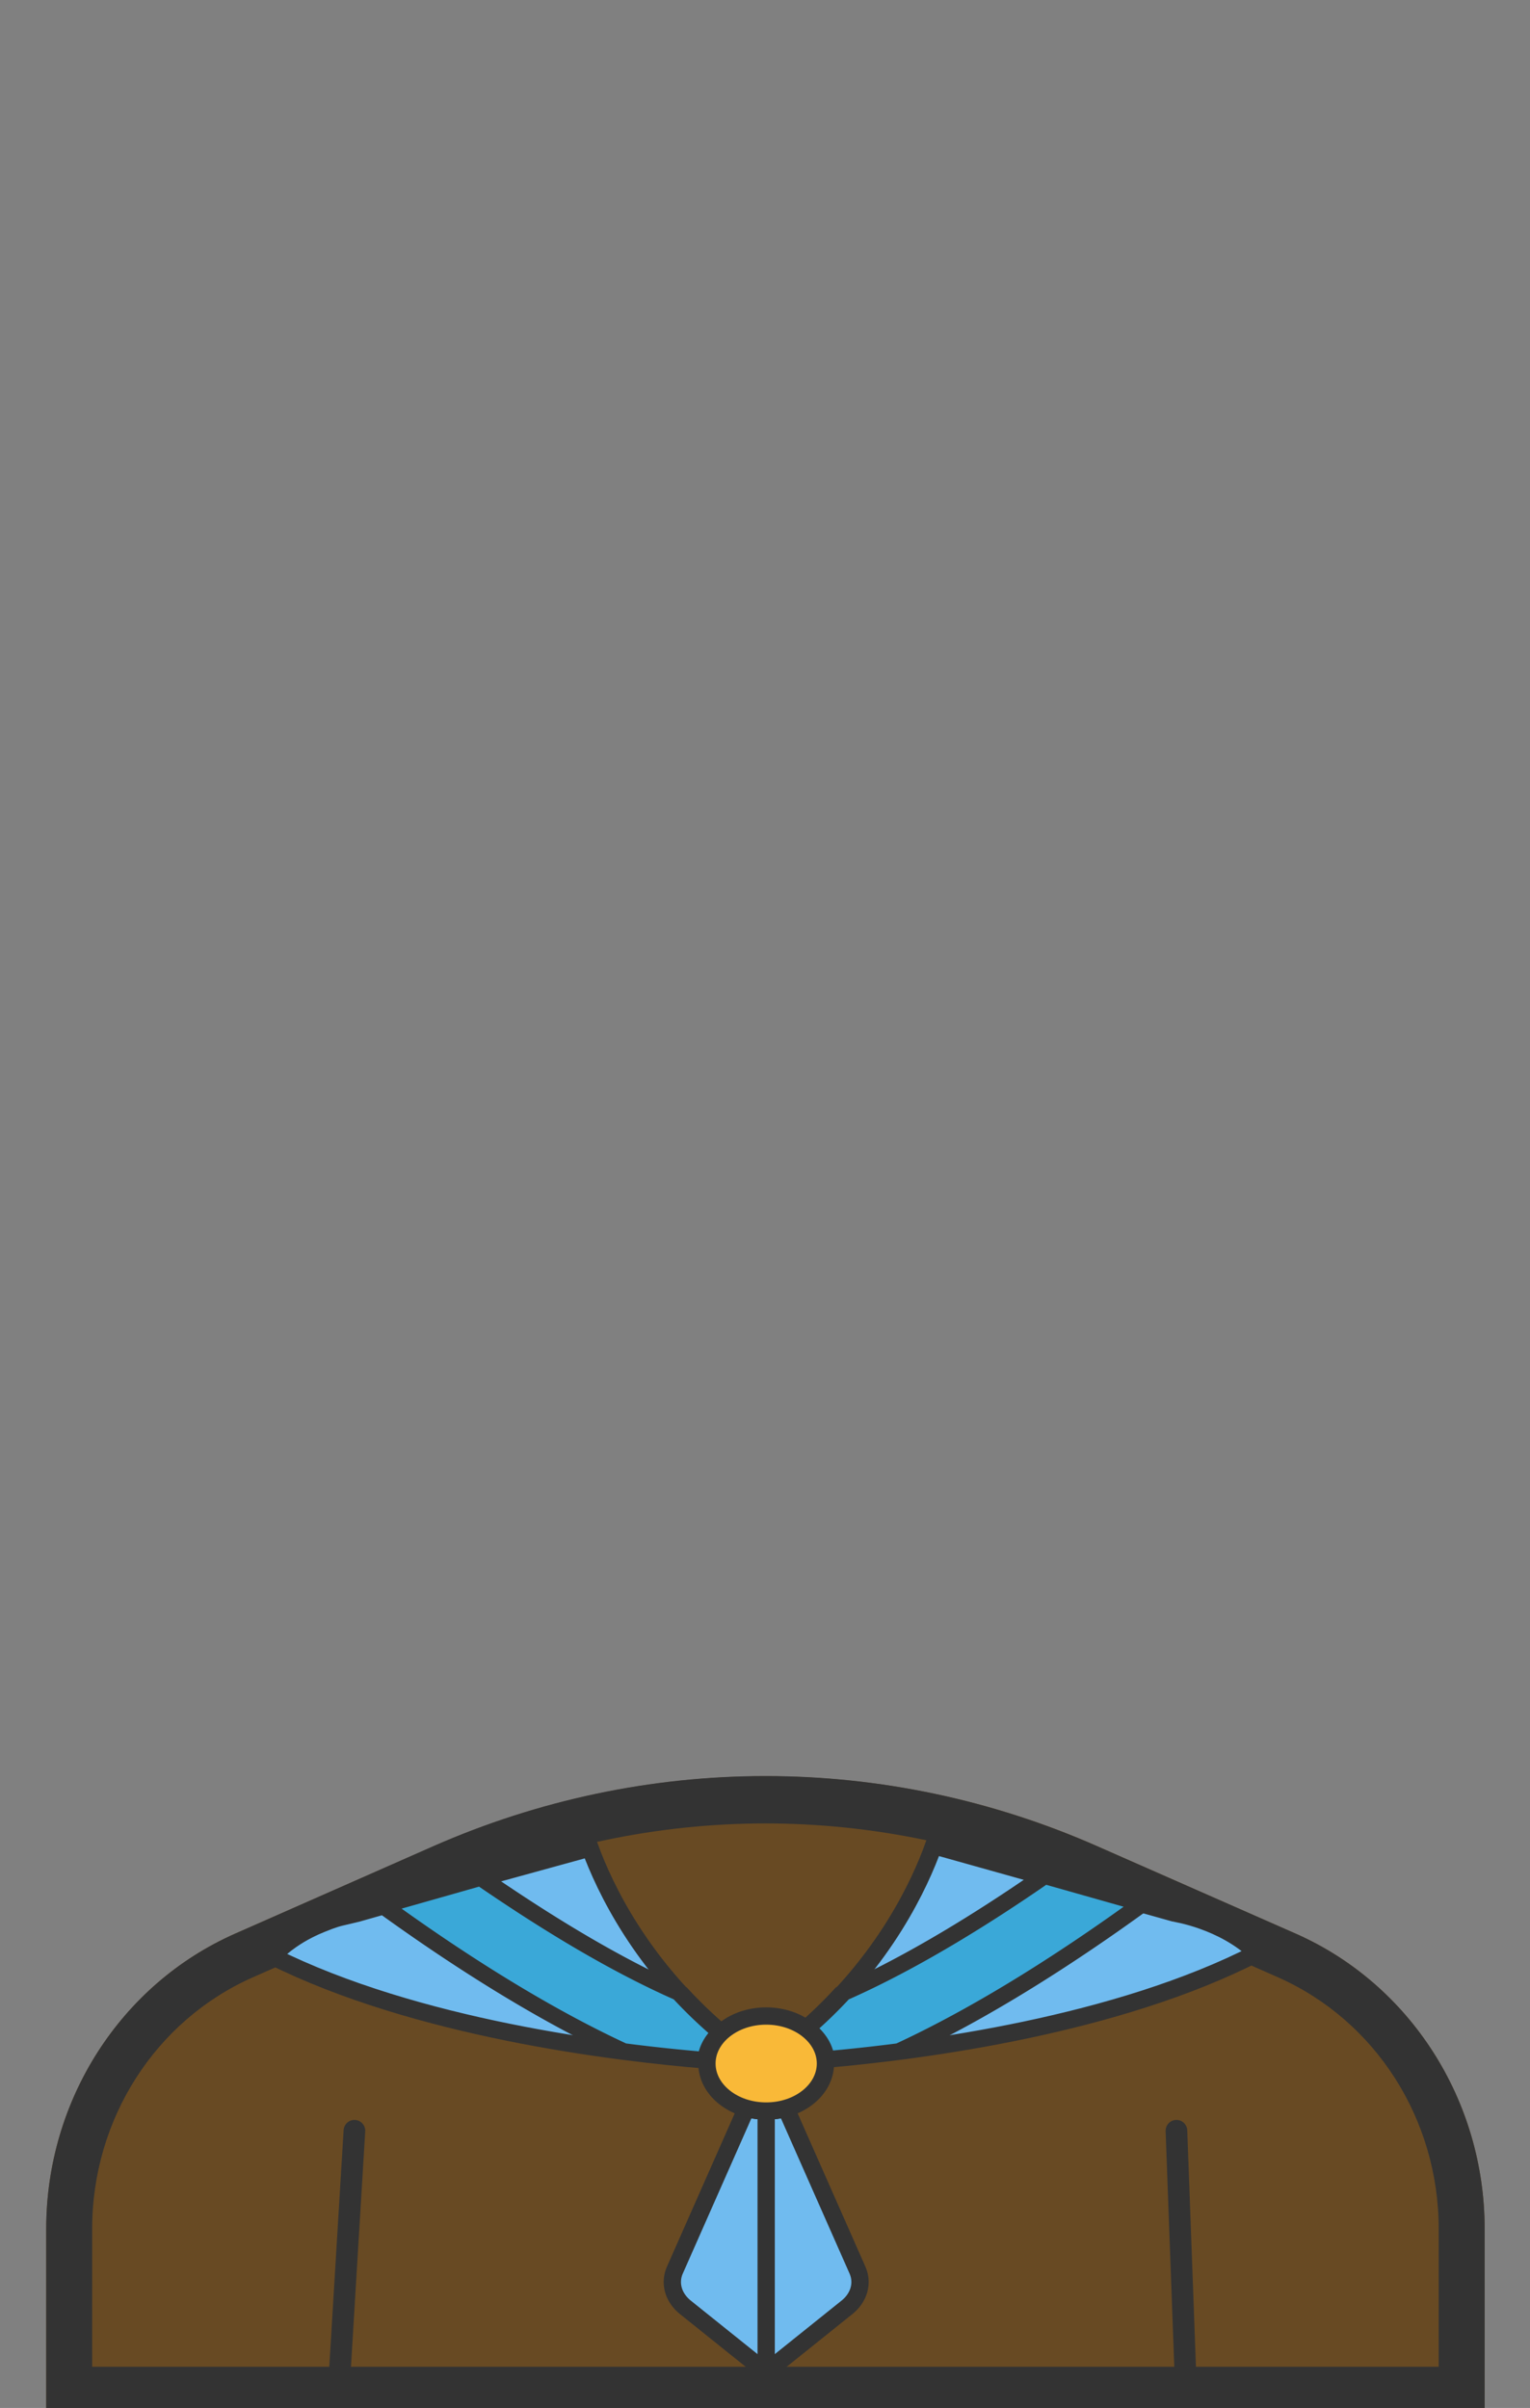 <svg height="1415" width="899" xmlns="http://www.w3.org/2000/svg"><rect width="100%" height="100%" fill="#808080" stroke="none"/><path d="m370.827 1057.676a322.23 322.23 0 0 1 -8.13 1.619h6.788c.454-.544.882-1.073 1.342-1.62z" fill="#fcf1d4" stroke="#333" stroke-width=".01"/><path d="m872.352 1310.17v-.413c0-75.495-43.7-143.77-111-173.473l-116.6-51.362c-61.6-27.228-127.9-41.15-195-41.15-67 0-133.3 14.026-195 41.15l-116.6 51.362c-67.3 29.703-111 97.978-111 173.473v108.911h845.2z" fill="#684a23" fill-rule="evenodd"/><path d="m208.252 1252.105-8.9 146.864m491.9-146.864 5.4 146.864" fill="none" stroke="#333" stroke-linecap="round" stroke-width="12.718"/><path d="m449.752 1071.515c31.5 0 63.2 3.3 94.1 9.797 30.9 6.498 61.3 16.296 90.3 29.085l116.6 51.464c57.5 25.371 94.6 83.437 94.6 147.896v81.065h-791.2v-81.065c0-64.46 37.1-122.525 94.6-147.896l116.6-51.464c29-12.79 59.4-22.587 90.3-29.084 30.9-6.498 62.6-9.798 94.1-9.798zm0-27.847c-67 0-133.3 14.026-195 41.151l-116.6 51.465c-67.3 29.703-111 97.978-111 173.473v108.911h845.2v-108.91c0-75.496-43.7-143.771-111-173.474l-116.6-51.362c-61.7-27.228-128-41.254-195-41.254z" fill="#333"/><g stroke="#333"><path d="m423.694 1194.517c-46.96-39.915-68.392-85.127-76.997-108.591-5.316 1.461 19.254-5.297-51.982 14.3h-.056l.012.013-84.64 24.053c-10.49 2.584-10.27 2.146-16.785 4.501-2.469 1.172-19.396 6.23-33.334 20.767 84.886 42.368 200.414 56.512 255.596 61.032.543-6.114 3.52-11.68 8.188-16.075zm61.153 15.604c57.952-5.069 171.28-20.004 253.761-62.438-19.937-19.265-48.46-23.44-48.26-23.393-4.58-1.283 29.482 8.268-141.748-39.747-8.101 22.589-28.778 67.483-74.754 107.614 6.138 4.57 10.224 10.878 11.001 17.964z" fill="#70bbef" stroke-width="10.156"/><path d="m168.666 323.287-30.021 10.638c20.651 18.664 47.106 40.284 73.449 55.47a445.181 445.181 0 0 0 25.793 3.415 18.054 18.054 0 0 1 4.269-10.449 163.109 163.109 0 0 1 -12.472-14.926c-21.248-11.673-42.478-28.257-61.018-44.148zm172.501-.701c-18.336 15.874-40.503 33.136-61.838 44.855a163.536 163.536 0 0 1 -11.031 13.386c3.2 2.971 5.33 7.072 5.736 11.678a446.656 446.656 0 0 0 22.89-3.106c26.69-15.386 53.498-37.378 74.266-56.207z" fill="#3aa8d8" stroke-width="5.912" transform="matrix(1.918 0 0 1.538 -40.833 606.275)"/><path d="m503.817 1333.95-42.007-95.058a42.414 42.414 0 0 1 -11.619 1.627v153.43l47.434-38.042c7.17-5.75 9.578-14.295 6.192-21.958zm-107.252 0c-3.386 7.664-.978 16.207 6.192 21.957l47.434 38.042v-153.43c-4.08 0-7.98-.592-11.62-1.627z" fill="#70bbef" stroke-width="10.156"/><ellipse cx="450.197" cy="1212.607" fill="#f9b938" rx="34.817" ry="27.923" stroke-width="10.156"/></g></svg>